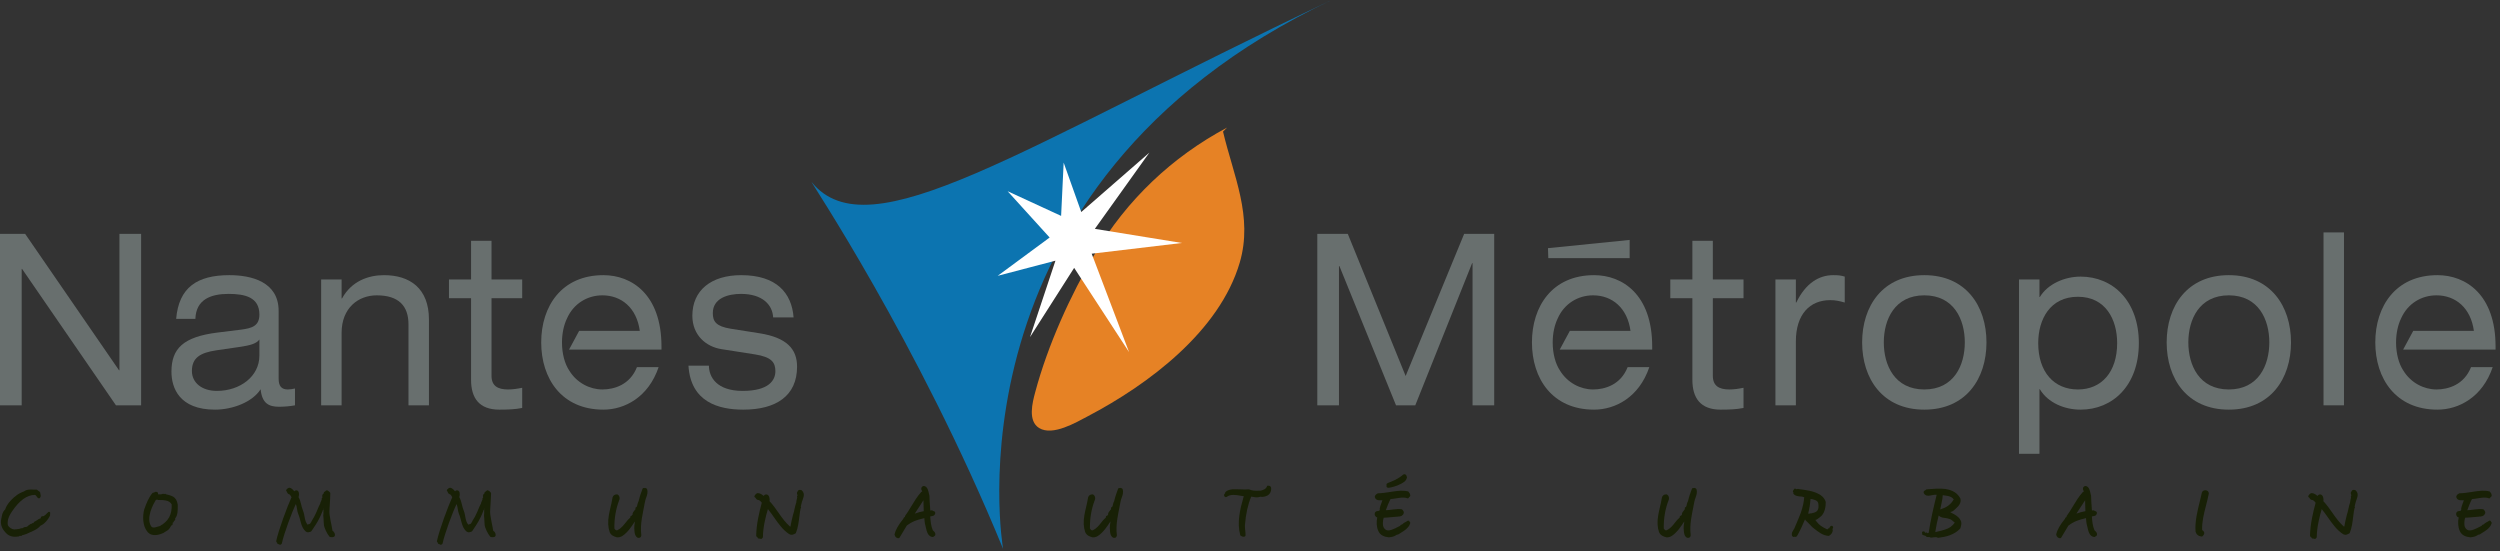 <?xml version="1.0" encoding="UTF-8" standalone="no"?>
<!-- Created with Inkscape (http://www.inkscape.org/) -->
<svg
   xmlns:dc="http://purl.org/dc/elements/1.1/"
   xmlns:cc="http://creativecommons.org/ns#"
   xmlns:rdf="http://www.w3.org/1999/02/22-rdf-syntax-ns#"
   xmlns:svg="http://www.w3.org/2000/svg"
   xmlns="http://www.w3.org/2000/svg"
   xmlns:sodipodi="http://sodipodi.sourceforge.net/DTD/sodipodi-0.dtd"
   xmlns:inkscape="http://www.inkscape.org/namespaces/inkscape"
   width="322"
   height="71"
   id="svg2612"
   sodipodi:version="0.32"
   inkscape:version="0.46"
   version="1.0"
   sodipodi:docname="Communauté urbaine de Nantes.svg"
   inkscape:output_extension="org.inkscape.output.svg.inkscape">
  <rect width="100%" height="100%" fill="#333333" stroke="none"/>
  <defs
     id="defs2614">
    <clipPath
       clipPathUnits="userSpaceOnUse"
       id="clipPath169">
      <path
         d="M 149.31,97.083 L 149.31,34.318 L 406.449,34.318 L 406.449,97.083 L 149.31,97.083"
         id="path171" />
    </clipPath>
    <clipPath
       clipPathUnits="userSpaceOnUse"
       id="clipPath209">
      <path
         d="M 149.31,97.083 L 149.31,34.318 L 406.449,34.318 L 406.449,97.083 L 149.31,97.083"
         id="path211" />
    </clipPath>
    <inkscape:perspective
       sodipodi:type="inkscape:persp3d"
       inkscape:vp_x="0 : 526.18109 : 1"
       inkscape:vp_y="0 : 1000 : 0"
       inkscape:vp_z="744.09448 : 526.18109 : 1"
       inkscape:persp3d-origin="372.04724 : 350.78739 : 1"
       id="perspective2620" />
  </defs>
  <sodipodi:namedview
     id="base"
     pagecolor="#ffffff"
     bordercolor="#666666"
     borderopacity="1.0"
     inkscape:pageopacity="0.0"
     inkscape:pageshadow="2"
     inkscape:zoom="2.8871545"
     inkscape:cx="160.71186"
     inkscape:cy="35.34875"
     inkscape:document-units="px"
     inkscape:current-layer="layer1"
     showgrid="false"
     inkscape:window-width="1024"
     inkscape:window-height="712"
     inkscape:window-x="-4"
     inkscape:window-y="-4" />
  <g
     inkscape:label="Calque 1"
     inkscape:groupmode="layer"
     id="layer1"
     transform="translate(-162.145,-374.156)">
    <path
       d="M 168.434,440.266 C 168.414,440.26 168.398,440.253 168.372,440.253 C 168.393,440.253 168.414,440.258 168.434,440.266 z M 168.383,440.611 C 168.384,440.609 168.384,440.608 168.385,440.605 C 168.399,440.609 168.412,440.618 168.427,440.618 C 168.417,440.618 168.402,440.616 168.383,440.611 z M 168.31,440.208 L 168.31,440.206 C 168.318,440.205 168.32,440.2 168.328,440.2 C 168.32,440.2 168.318,440.206 168.31,440.208 z M 168.294,440.214 C 168.294,440.214 168.294,440.213 168.294,440.211 L 168.295,440.211 C 168.295,440.211 168.294,440.213 168.294,440.214 z M 167.66,440.926 C 167.663,440.926 167.664,440.926 167.665,440.926 C 167.664,440.926 167.663,440.928 167.66,440.926 z M 166.119,441.888 C 166.119,441.888 166.119,441.888 166.119,441.889 C 166.117,441.886 166.113,441.884 166.112,441.881 C 166.098,441.858 166.092,441.831 166.092,441.806 C 166.092,441.834 166.107,441.856 166.122,441.879 C 166.12,441.881 166.122,441.885 166.119,441.888 z M 168.565,440.366 L 168.567,440.366 C 168.598,440.336 168.619,440.295 168.619,440.249 C 168.619,440.154 168.542,440.076 168.448,440.076 C 168.385,440.076 168.33,440.115 168.305,440.169 C 168.293,440.181 168.28,440.189 168.267,440.203 C 168.257,440.211 168.243,440.225 168.238,440.23 C 168.254,440.216 168.272,440.218 168.289,440.213 C 168.288,440.214 168.288,440.215 168.288,440.218 C 168.263,440.224 168.235,440.228 168.218,440.246 C 168.188,440.273 168.16,440.304 168.133,440.334 C 168.095,440.376 168.058,440.419 168.02,440.449 C 168.005,440.459 167.985,440.474 167.968,440.488 C 167.945,440.505 167.915,440.529 167.903,440.534 C 167.903,440.534 167.905,440.534 167.908,440.533 C 167.859,440.546 167.819,440.585 167.804,440.634 C 167.8,440.644 167.798,440.648 167.795,440.655 C 167.788,440.65 167.779,440.646 167.77,440.643 C 167.763,440.639 167.759,440.629 167.75,440.628 C 167.748,440.625 167.745,440.628 167.742,440.628 C 167.689,440.609 167.63,440.624 167.579,440.665 C 167.523,440.66 167.463,440.683 167.43,440.728 C 167.4,440.77 167.393,440.825 167.41,440.874 C 167.415,440.885 167.414,440.885 167.415,440.891 C 167.417,440.899 167.418,440.91 167.419,440.918 C 167.39,440.91 167.365,440.91 167.349,440.91 C 167.303,440.91 167.259,440.93 167.228,440.965 C 167.219,440.979 167.214,440.993 167.208,441.006 C 167.159,440.999 167.112,441.006 167.074,441.041 C 167.009,441.105 166.928,441.151 166.842,441.199 C 166.782,441.234 166.719,441.271 166.659,441.314 C 166.648,441.316 166.639,441.314 166.627,441.32 C 166.618,441.324 166.61,441.331 166.602,441.338 C 166.604,441.336 166.614,441.331 166.635,441.331 C 166.622,441.331 166.608,441.339 166.595,441.341 C 166.59,441.345 166.583,441.348 166.579,441.353 C 166.587,441.345 166.589,441.344 166.592,441.341 C 166.559,441.351 166.529,441.368 166.508,441.396 C 166.478,441.436 166.47,441.49 166.484,441.539 L 166.484,441.54 C 166.429,441.5 166.359,441.506 166.305,441.545 C 166.314,441.54 166.32,441.531 166.33,441.528 C 166.293,441.541 166.233,441.583 166.182,441.635 C 166.149,441.626 166.115,441.626 166.079,441.643 C 166.033,441.664 166.01,441.695 165.994,441.729 C 165.952,441.726 165.91,441.744 165.879,441.771 L 165.849,441.799 C 165.808,441.836 165.772,441.868 165.742,441.916 C 165.75,441.901 165.763,441.888 165.778,441.876 C 165.759,441.891 165.744,441.905 165.732,441.916 C 165.718,441.928 165.707,441.939 165.693,441.948 C 165.658,441.979 165.615,441.999 165.503,442.038 C 165.325,442.015 165.192,442.08 165.084,442.154 C 165.095,442.148 165.072,442.163 165.072,442.163 C 165.033,442.184 164.985,442.213 164.97,442.205 C 164.923,442.181 164.867,442.183 164.82,442.21 C 164.713,442.271 164.577,442.29 164.445,442.303 C 164.362,442.316 164.28,442.321 164.194,442.328 C 164.119,442.333 164.042,442.339 163.963,442.35 C 163.622,442.3 163.332,442.108 163.162,441.815 C 163.057,441.269 163.227,440.696 163.7,440.015 C 164.658,438.599 165.623,437.909 166.648,437.899 C 166.707,437.914 166.76,437.959 166.822,438.05 C 166.827,438.058 166.883,438.131 166.883,438.131 C 166.878,438.125 166.874,438.119 166.87,438.111 C 166.925,438.215 167.01,438.296 167.103,438.334 C 167.163,438.358 167.232,438.344 167.278,438.296 C 167.44,438.126 167.39,437.938 167.357,437.813 L 167.35,437.785 C 167.337,437.745 167.332,437.715 167.332,437.701 C 167.332,437.721 167.328,437.74 167.322,437.758 C 167.392,437.573 167.215,437.456 167.139,437.408 C 167.13,437.404 167.119,437.394 167.105,437.386 C 167.072,437.365 166.992,437.313 166.974,437.286 C 166.942,437.241 166.888,437.214 166.833,437.22 C 166.758,437.224 166.649,437.22 166.533,437.214 C 166.393,437.208 166.235,437.2 166.079,437.208 C 165.71,437.208 165.438,437.288 165.245,437.448 C 164.982,437.53 164.589,437.726 164.355,437.896 C 163.837,438.253 163.01,439.044 162.808,439.785 C 162.607,439.938 162.502,440.184 162.429,440.413 C 162.382,440.601 162.345,440.796 162.314,440.969 C 162.299,441.05 162.285,441.126 162.272,441.199 C 162.208,441.829 162.454,442.383 163.023,442.91 C 163.363,443.224 163.884,443.354 164.422,443.264 C 164.547,443.278 164.647,443.213 164.713,443.164 C 164.72,443.158 164.723,443.158 164.727,443.156 C 164.734,443.161 164.743,443.169 164.748,443.173 C 164.81,443.205 164.863,443.196 164.897,443.183 C 164.95,443.161 164.973,443.126 164.985,443.096 C 165.048,443.09 165.12,443.071 165.207,443.045 C 165.277,443.025 165.345,443 165.405,442.979 C 165.454,442.961 165.5,442.945 165.538,442.934 C 165.548,442.931 165.555,442.926 165.564,442.924 C 165.712,442.849 165.873,442.778 166.044,442.704 C 166.208,442.631 166.377,442.558 166.54,442.476 C 166.812,442.341 167.143,442.145 167.365,441.86 C 167.817,441.71 168.395,441.034 168.595,440.531 C 168.617,440.476 168.607,440.415 168.57,440.37 C 168.569,440.369 168.567,440.368 168.565,440.366 z M 166.602,441.338 L 166.599,441.338 C 166.599,441.338 166.594,441.341 166.592,441.341 C 166.593,441.341 166.594,441.341 166.595,441.341 C 166.597,441.34 166.599,441.339 166.602,441.338"
       style="fill:#182006;fill-opacity:1;fill-rule:nonzero;stroke:none"
       id="path141" />
    <path
       d="M 182.725,441.916 C 182.632,441.935 182.538,441.963 182.438,441.994 C 182.318,442.034 182.193,442.074 182.074,442.091 C 181.84,442.126 181.693,442.073 181.597,441.916 C 180.942,440.834 181.867,439.125 182.194,438.583 C 182.25,438.539 182.313,438.506 182.378,438.483 C 182.407,438.524 182.448,438.554 182.499,438.555 C 182.585,438.559 182.673,438.56 182.768,438.561 C 183.002,438.563 183.243,438.564 183.473,438.614 C 183.863,438.681 184.11,438.85 184.259,439.136 C 184.307,440.45 183.833,441.31 182.725,441.916 z M 185.038,439.335 L 185.038,439.181 C 185.038,439.174 185.037,439.164 185.037,439.156 C 184.958,438.644 184.769,438.318 184.443,438.124 C 184.3,438.044 184.152,437.991 183.969,437.934 C 183.892,437.91 183.81,437.891 183.724,437.871 C 183.663,437.856 183.597,437.839 183.532,437.821 C 183.503,437.781 183.458,437.755 183.407,437.755 C 183.372,437.755 183.343,437.768 183.317,437.785 C 183.304,437.789 183.284,437.79 183.274,437.794 C 183.273,437.793 183.27,437.791 183.269,437.791 L 183.248,437.778 C 183.205,437.75 183.153,437.748 183.107,437.765 C 182.947,437.829 182.849,437.829 182.747,437.829 C 182.725,437.829 182.703,437.828 182.68,437.826 C 182.629,437.824 182.572,437.82 182.51,437.833 C 182.519,437.831 182.529,437.829 182.539,437.829 C 182.53,437.829 182.519,437.831 182.51,437.831 L 182.51,437.789 C 182.51,437.725 182.51,437.578 182.373,437.528 C 182.229,437.48 182.123,437.496 182.024,437.58 C 182.024,437.578 182.025,437.576 182.027,437.576 C 182.01,437.583 181.994,437.588 181.974,437.604 C 181.965,437.609 181.953,437.613 181.929,437.608 C 181.874,437.598 181.817,437.619 181.78,437.661 C 181.282,438.251 181.004,438.968 180.719,439.774 C 180.5,440.633 180.487,441.894 181.154,442.673 C 181.788,443.408 182.838,442.953 183.183,442.804 C 183.192,442.8 183.202,442.794 183.209,442.789 C 183.242,442.766 183.347,442.703 183.437,442.645 L 183.579,442.555 C 183.802,442.444 183.927,442.295 184.019,442.166 C 184.077,442.076 184.119,441.994 184.16,441.914 C 184.173,441.888 184.188,441.861 184.202,441.836 C 184.217,441.836 184.232,441.841 184.248,441.836 C 184.3,441.821 184.339,441.784 184.364,441.728 C 184.389,441.674 184.389,441.623 184.389,441.576 L 184.389,441.476 C 184.389,441.473 184.389,441.473 184.389,441.466 C 184.405,441.466 184.423,441.466 184.439,441.461 C 184.495,441.435 184.533,441.379 184.533,441.316 C 184.533,441.313 184.535,441.298 184.569,441.259 C 184.575,441.255 184.589,441.244 184.604,441.231 C 184.684,441.169 184.754,441.079 184.702,440.93 C 184.9,440.699 184.972,440.401 185.003,440.184 C 185.042,439.91 185.039,439.618 185.038,439.335"
       style="fill:#182006;fill-opacity:1;fill-rule:nonzero;stroke:none"
       id="path143" />
    <path
       d="M 243.279,440.873 C 243.267,440.895 243.255,440.918 243.255,440.944 C 243.255,440.916 243.265,440.894 243.279,440.873 z M 243.618,440.636 L 243.617,440.636 C 243.618,440.636 243.618,440.636 243.618,440.636 z M 245.489,437.158 C 245.468,437.091 245.407,437.048 245.338,437.048 C 245.367,437.048 245.385,437.056 245.385,437.056 C 245.382,437.055 245.37,437.048 245.363,437.044 L 245.339,437.03 C 245.315,437.016 245.288,437.009 245.26,437.009 C 245.284,437.009 245.294,437.01 245.317,437.02 L 245.315,437.02 C 245.302,437.013 245.27,436.998 245.228,436.998 C 245.194,436.996 245.159,437.003 245.125,437.024 C 245.109,437.018 245.093,437.009 245.074,437.009 L 245.052,437.009 C 244.987,437.009 244.928,437.048 244.904,437.11 C 244.807,437.358 244.71,437.635 244.639,437.849 C 244.558,438.085 244.48,438.365 244.408,438.679 C 244.355,438.783 244.319,438.871 244.299,438.929 C 244.265,439.034 244.247,439.105 244.237,439.164 C 244.222,439.254 244.202,439.339 244.135,439.46 C 244.093,439.464 244.05,439.478 244.023,439.509 C 243.984,439.554 243.972,439.615 243.992,439.67 C 244.017,439.738 244.003,439.749 243.98,439.769 C 243.959,439.786 243.939,439.808 243.924,439.826 C 243.915,439.834 243.905,439.845 243.902,439.849 C 243.875,439.869 243.854,439.898 243.845,439.931 C 243.843,439.941 243.84,439.951 243.837,439.963 C 243.807,439.98 243.778,440.003 243.764,440.036 C 243.758,440.051 243.738,440.078 243.72,440.101 C 243.707,440.12 243.692,440.141 243.677,440.165 C 243.634,440.238 243.603,440.326 243.617,440.453 C 243.56,440.488 243.532,440.538 243.523,440.558 C 243.518,440.566 243.513,440.574 243.509,440.581 C 243.485,440.579 243.464,440.574 243.442,440.584 C 243.377,440.604 243.333,440.665 243.333,440.733 L 243.333,440.751 C 243.332,440.764 243.33,440.776 243.329,440.786 C 243.328,440.798 243.327,440.813 243.324,440.823 C 243.308,440.835 243.292,440.846 243.282,440.865 C 243.157,440.965 243.048,441.083 242.937,441.209 C 242.93,441.215 242.755,441.435 242.755,441.435 C 242.45,441.821 242.134,442.219 241.733,442.403 C 241.722,442.409 241.71,442.414 241.702,442.423 C 241.648,442.464 241.595,442.476 241.537,442.464 C 241.442,442.44 241.343,442.346 241.277,442.221 C 241.26,440.93 241.463,439.72 241.88,438.628 C 241.879,438.634 241.877,438.639 241.874,438.644 C 242.028,438.348 241.943,437.983 241.687,437.848 C 241.668,437.838 241.645,437.831 241.623,437.829 C 241.343,437.813 241.044,437.993 241.014,438.371 C 240.959,438.74 240.868,439.124 240.78,439.495 C 240.704,439.821 240.624,440.159 240.568,440.495 C 240.419,441.373 240.452,442.051 240.672,442.698 C 240.867,443.14 241.265,443.261 241.557,443.35 L 241.578,443.356 C 241.588,443.359 241.597,443.361 241.608,443.361 C 242.139,443.42 242.534,443.039 242.822,442.761 C 243.118,442.475 243.362,442.134 243.577,441.833 C 243.645,441.72 243.713,441.621 243.778,441.526 C 243.815,441.475 243.852,441.42 243.887,441.368 C 243.899,441.351 243.912,441.338 243.924,441.323 C 243.915,441.386 243.908,441.448 243.897,441.516 C 243.864,441.726 243.83,441.944 243.839,442.166 C 243.845,442.226 243.848,442.279 243.85,442.334 C 243.853,442.389 243.857,442.444 243.862,442.5 C 243.868,442.666 243.889,443.201 244.262,443.406 C 244.278,443.415 244.294,443.42 244.312,443.424 C 244.47,443.45 244.685,443.446 244.747,443.121 C 244.749,443.105 244.749,443.09 244.748,443.071 C 244.665,442.451 244.685,441.771 244.813,440.93 C 244.878,440.51 244.96,440.098 245.04,439.696 C 245.098,439.414 245.152,439.146 245.198,438.884 C 245.218,438.746 245.249,438.615 245.292,438.483 C 245.314,438.414 245.34,438.341 245.365,438.271 C 245.487,437.945 245.622,437.574 245.489,437.158"
       style="fill:#182006;fill-opacity:1;fill-rule:nonzero;stroke:none"
       id="path145" />
    <path
       d="M 265.232,439.606 C 265.243,439.619 265.244,439.638 265.244,439.654 C 265.238,439.638 265.242,439.619 265.232,439.606 z M 265.197,439.833 C 265.215,439.82 265.22,439.796 265.232,439.778 C 265.23,439.79 265.222,439.816 265.197,439.833 z M 260.284,443.326 C 260.3,443.35 260.309,443.375 260.309,443.39 C 260.309,443.365 260.294,443.346 260.284,443.326 z M 264.845,438.161 C 264.839,438.174 264.838,438.188 264.834,438.203 C 264.834,438.191 264.838,438.176 264.845,438.161 z M 265.453,437.359 C 265.429,437.325 265.402,437.296 265.363,437.283 C 265.33,437.269 265.3,437.269 265.272,437.271 C 265.24,437.253 265.204,437.241 265.165,437.249 C 265.024,437.274 264.975,437.283 264.934,437.349 C 264.92,437.37 264.914,437.396 264.91,437.425 C 264.903,437.433 264.889,437.448 264.864,437.468 C 264.837,437.49 264.818,437.519 264.809,437.553 C 264.777,437.686 264.797,437.816 264.863,437.94 C 264.859,437.958 264.858,437.978 264.857,437.996 C 264.853,437.998 264.848,437.998 264.844,438.001 C 264.828,438.016 264.753,438.098 264.829,438.219 C 264.829,438.22 264.827,438.223 264.827,438.226 C 264.824,438.271 264.79,438.403 264.765,438.498 C 264.724,438.658 264.702,438.763 264.715,438.835 C 264.603,439.153 264.54,439.433 264.484,439.7 C 264.428,439.959 264.372,440.229 264.264,440.545 C 264.262,440.551 264.26,440.558 264.259,440.564 C 264.207,440.83 264.149,441.053 264.112,441.2 C 264.084,441.309 264.074,441.351 264.07,441.38 C 264.038,441.481 264.023,441.59 264.008,441.694 C 263.989,441.836 263.969,441.944 263.933,442.01 C 263.32,441.481 262.877,440.858 262.415,440.196 C 262.068,439.696 261.707,439.183 261.262,438.705 C 261.307,438.434 261.247,438.116 261.104,437.958 C 261.102,437.953 261.095,437.949 261.092,437.944 C 260.964,437.833 260.847,437.825 260.769,437.84 C 260.669,437.859 260.579,437.923 260.497,438.029 C 260.492,438.024 260.485,438.02 260.479,438.016 C 260.279,437.853 260.052,437.668 259.744,437.668 C 259.723,437.668 259.704,437.671 259.685,437.679 C 259.513,437.749 259.455,437.829 259.383,437.933 C 259.37,437.951 259.357,437.971 259.342,437.993 C 259.314,438.031 259.304,438.079 259.315,438.125 C 259.328,438.171 259.359,438.21 259.4,438.229 C 259.445,438.25 259.455,438.269 259.483,438.316 C 259.522,438.386 259.58,438.489 259.745,438.546 C 259.765,438.554 259.787,438.556 259.808,438.555 C 259.875,438.551 260.023,438.596 260.264,438.904 C 259.922,440.173 259.575,441.654 259.542,443.126 C 259.542,443.111 259.543,443.099 259.547,443.086 C 259.507,443.229 259.629,443.316 259.68,443.353 C 259.698,443.365 259.727,443.385 259.734,443.394 C 259.733,443.394 259.73,443.388 259.729,443.38 C 259.737,443.461 259.805,443.524 259.887,443.524 C 259.957,443.524 259.998,443.53 260.057,443.538 L 260.059,443.539 C 260.077,443.55 260.094,443.561 260.103,443.565 C 260.217,443.606 260.292,443.515 260.32,443.481 C 260.327,443.474 260.337,443.461 260.34,443.458 C 260.34,443.458 260.337,443.461 260.329,443.466 C 260.377,443.438 260.408,443.386 260.408,443.333 C 260.429,442.03 260.747,440.75 261.052,439.726 C 261.317,440.055 261.573,440.409 261.818,440.76 C 262.39,441.58 262.983,442.428 263.8,442.953 C 263.807,442.956 263.813,442.96 263.819,442.964 C 264.1,443.094 264.242,443.041 264.412,442.951 C 264.458,442.928 264.504,442.904 264.563,442.883 C 264.605,442.869 264.64,442.835 264.658,442.794 C 264.929,442.135 265.014,441.423 265.097,440.733 C 265.128,440.471 265.157,440.225 265.195,439.989 C 265.197,439.983 265.194,439.976 265.194,439.971 C 265.243,439.906 265.238,439.833 265.234,439.794 C 265.234,439.788 265.233,439.779 265.233,439.775 C 265.243,439.758 265.26,439.746 265.263,439.728 C 265.267,439.706 265.253,439.688 265.248,439.669 C 265.252,439.663 265.257,439.658 265.26,439.653 C 265.285,439.62 265.353,439.538 265.305,439.436 C 265.3,439.426 265.29,439.423 265.284,439.414 C 265.369,438.971 265.457,438.715 265.583,438.354 C 265.583,438.354 265.597,438.313 265.595,438.314 C 265.782,437.808 265.624,437.515 265.453,437.359"
       style="fill:#182006;fill-opacity:1;fill-rule:nonzero;stroke:none"
       id="path147" />
    <path
       d="M 281.124,439.994 C 280.742,440.063 280.345,440.169 279.967,440.309 C 280.319,439.755 280.682,439.199 281.084,438.59 C 281.094,438.796 281.098,439.004 281.098,439.21 C 281.098,439.473 281.103,439.739 281.124,439.994 z M 282.61,442.876 C 282.559,442.694 282.46,442.609 282.374,442.533 C 282.347,442.509 282.32,442.484 282.295,442.459 C 282.062,441.938 282.002,441.341 281.959,440.674 C 281.968,440.671 281.982,440.669 282.003,440.664 C 282.043,440.655 282.082,440.649 282.124,440.641 C 282.304,440.61 282.528,440.57 282.548,440.376 C 282.545,440.401 282.535,440.429 282.52,440.45 C 282.552,440.405 282.65,440.268 282.589,440.13 C 282.537,440.013 282.418,439.983 282.32,439.97 C 282.319,439.969 282.318,439.965 282.317,439.965 C 282.238,439.859 282.105,439.883 281.985,439.905 C 281.98,439.906 281.974,439.908 281.967,439.909 L 281.943,439.583 C 281.905,439.071 281.865,438.539 281.858,438.033 C 281.858,438.02 281.855,438.008 281.852,437.994 C 281.827,437.903 281.805,437.805 281.785,437.711 C 281.743,437.516 281.7,437.314 281.613,437.126 C 281.537,436.954 281.36,436.763 281.153,436.754 C 281.02,436.75 280.904,436.823 280.833,436.956 C 280.82,436.979 280.814,437.005 280.814,437.03 C 280.814,437.038 280.812,437.053 280.81,437.066 C 280.804,437.108 280.792,437.203 280.849,437.278 C 280.864,437.32 280.879,437.361 280.903,437.415 C 280.912,437.431 280.922,437.455 280.933,437.479 C 280.884,437.474 280.834,437.484 280.802,437.521 C 280.28,438.096 279.855,438.801 279.483,439.426 C 279.222,439.86 278.975,440.271 278.729,440.586 C 278.697,440.628 278.694,440.679 278.708,440.726 C 278.632,440.758 278.525,440.824 278.492,440.981 C 277.863,441.748 277.495,442.399 277.369,442.971 C 277.364,442.991 277.364,443.013 277.368,443.034 C 277.418,443.311 277.655,443.508 277.898,443.474 C 277.944,443.466 277.984,443.44 278.009,443.401 C 278.159,443.164 278.323,442.885 278.478,442.616 C 278.643,442.336 278.797,442.073 278.938,441.85 C 279.685,441.29 280.268,441.119 281.067,440.923 C 281.1,440.913 281.149,440.899 281.197,440.888 C 281.204,441.055 281.223,441.215 281.245,441.37 C 281.258,441.451 281.269,441.531 281.279,441.609 C 281.28,441.619 281.282,441.626 281.284,441.635 C 281.32,441.754 281.35,441.891 281.382,442.035 C 281.503,442.589 281.653,443.278 282.282,443.325 C 282.343,443.33 282.394,443.295 282.425,443.243 C 282.479,443.225 282.537,443.196 282.578,443.134 C 282.624,443.065 282.635,442.98 282.61,442.876"
       style="fill:#182006;fill-opacity:1;fill-rule:nonzero;stroke:none"
       id="path149" />
    <path
       d="M 304.53,440.873 C 304.52,440.895 304.508,440.918 304.508,440.944 C 304.508,440.916 304.517,440.894 304.53,440.873 z M 304.869,440.636 L 304.869,440.636 z M 306.472,437.108 L 306.47,437.106 C 306.47,437.108 306.472,437.106 306.472,437.108 z M 306.739,437.158 C 306.718,437.091 306.657,437.048 306.588,437.048 C 306.618,437.048 306.635,437.056 306.637,437.056 C 306.633,437.055 306.624,437.049 306.618,437.045 C 306.615,437.044 306.593,437.03 306.593,437.03 C 306.568,437.016 306.54,437.009 306.512,437.009 C 306.535,437.009 306.544,437.01 306.567,437.02 L 306.564,437.019 C 306.552,437.013 306.52,436.998 306.478,436.998 C 306.438,436.995 306.403,437.006 306.374,437.025 C 306.357,437.018 306.342,437.009 306.324,437.009 L 306.303,437.009 C 306.237,437.009 306.178,437.049 306.154,437.11 C 306.075,437.314 305.989,437.555 305.889,437.849 C 305.81,438.08 305.737,438.344 305.657,438.68 C 305.605,438.776 305.572,438.865 305.548,438.929 C 305.545,438.939 305.538,438.963 305.538,438.963 C 305.518,439.033 305.498,439.103 305.487,439.166 C 305.472,439.254 305.453,439.339 305.385,439.46 C 305.343,439.464 305.299,439.478 305.27,439.511 C 305.233,439.555 305.222,439.615 305.242,439.67 C 305.267,439.738 305.252,439.751 305.23,439.77 C 305.21,439.785 305.19,439.806 305.175,439.824 C 305.167,439.833 305.158,439.844 305.153,439.848 C 305.123,439.869 305.103,439.9 305.093,439.938 C 305.092,439.946 305.09,439.955 305.088,439.963 C 305.057,439.979 305.029,440.003 305.015,440.035 C 305.008,440.05 304.988,440.076 304.972,440.099 C 304.957,440.12 304.942,440.141 304.927,440.165 C 304.884,440.238 304.853,440.329 304.867,440.453 C 304.81,440.486 304.782,440.538 304.773,440.558 C 304.768,440.566 304.764,440.573 304.759,440.581 C 304.735,440.578 304.712,440.576 304.688,440.584 C 304.625,440.606 304.583,440.666 304.583,440.733 L 304.583,440.753 C 304.582,440.764 304.58,440.775 304.58,440.786 C 304.579,440.798 304.577,440.813 304.575,440.824 C 304.559,440.838 304.544,440.846 304.534,440.865 C 304.412,440.961 304.308,441.073 304.2,441.194 L 304.185,441.21 C 304.179,441.215 304.009,441.43 304.009,441.43 C 303.704,441.818 303.388,442.218 302.984,442.403 C 302.972,442.409 302.962,442.414 302.952,442.423 C 302.898,442.464 302.845,442.476 302.787,442.463 C 302.692,442.44 302.593,442.346 302.529,442.223 C 302.512,440.93 302.713,439.72 303.132,438.628 C 303.129,438.634 303.127,438.639 303.124,438.644 C 303.279,438.348 303.194,437.983 302.937,437.848 C 302.917,437.838 302.895,437.831 302.874,437.829 C 302.593,437.813 302.294,437.993 302.265,438.371 C 302.208,438.743 302.118,439.126 302.029,439.5 C 301.953,439.825 301.873,440.163 301.815,440.494 C 301.669,441.373 301.702,442.053 301.922,442.698 C 302.115,443.139 302.514,443.26 302.805,443.349 L 302.828,443.356 C 302.838,443.359 302.847,443.361 302.857,443.361 C 303.389,443.42 303.783,443.039 304.072,442.761 C 304.369,442.475 304.613,442.134 304.828,441.833 C 304.898,441.716 304.969,441.614 305.037,441.514 L 305.138,441.368 C 305.15,441.353 305.163,441.336 305.177,441.321 C 305.167,441.386 305.159,441.451 305.149,441.516 C 305.117,441.725 305.082,441.943 305.088,442.166 C 305.097,442.234 305.099,442.291 305.103,442.354 C 305.104,442.4 305.107,442.449 305.11,442.499 C 305.118,442.668 305.14,443.204 305.513,443.406 C 305.528,443.415 305.545,443.42 305.563,443.424 C 305.719,443.45 305.933,443.446 305.997,443.123 C 306,443.106 306.002,443.09 305.999,443.071 C 305.914,442.455 305.935,441.774 306.064,440.933 C 306.127,440.516 306.208,440.11 306.288,439.715 C 306.347,439.426 306.402,439.151 306.447,438.884 C 306.468,438.743 306.498,438.614 306.54,438.483 C 306.563,438.415 306.589,438.344 306.615,438.274 C 306.735,437.946 306.873,437.574 306.739,437.158"
       style="fill:#182006;fill-opacity:1;fill-rule:nonzero;stroke:none"
       id="path151" />
    <path
       d="M 325.84,436.911 C 325.83,436.874 325.807,436.841 325.775,436.816 C 325.763,436.794 325.748,436.775 325.733,436.764 C 325.73,436.761 325.658,436.706 325.575,436.743 C 325.555,436.725 325.532,436.706 325.504,436.701 C 325.429,436.689 325.353,436.733 325.328,436.805 C 325.205,437.153 324.839,437.274 324.499,437.358 C 324.384,437.355 324.278,437.355 324.173,437.358 C 323.775,437.363 323.46,437.366 323.043,437.196 C 323.02,437.186 322.995,437.181 322.969,437.184 C 322.642,437.213 322.314,437.199 321.967,437.186 C 321.735,437.175 321.497,437.168 321.258,437.171 C 320.885,437.136 320.242,437.231 319.973,437.549 C 319.94,437.585 319.937,437.63 319.942,437.673 C 319.935,437.681 319.929,437.69 319.923,437.698 C 319.872,437.753 319.794,437.834 319.804,437.954 C 319.812,438.033 319.854,438.101 319.932,438.161 C 319.987,438.204 320.062,438.206 320.119,438.166 C 320.663,437.784 321.273,437.891 321.917,438.004 C 322.055,438.029 322.199,438.05 322.34,438.069 C 321.832,439.835 321.463,441.441 321.884,443.071 C 321.903,443.141 321.965,443.191 322.038,443.191 C 322.012,443.191 321.995,443.183 321.994,443.183 C 321.999,443.185 322.015,443.194 322.027,443.2 C 322.117,443.25 322.328,443.365 322.507,443.233 C 322.544,443.204 322.568,443.161 322.57,443.114 C 322.58,442.919 322.557,442.708 322.53,442.483 C 322.504,442.246 322.475,442.003 322.493,441.788 C 322.609,440.334 322.877,439.133 323.305,438.116 C 323.409,438.13 323.505,438.146 323.587,438.164 C 323.883,438.22 324.103,438.258 324.482,438.134 C 324.772,438.211 325.177,438.091 325.395,437.98 C 325.755,437.793 325.958,437.296 325.84,436.911 z M 325.837,436.895 C 325.838,436.9 325.838,436.906 325.84,436.911 L 325.842,436.914 C 325.84,436.908 325.838,436.901 325.837,436.895"
       style="fill:#182006;fill-opacity:1;fill-rule:nonzero;stroke:none"
       id="path153" />
    <path
       d="M 343.539,441.375 L 343.538,441.375 C 343.55,441.368 343.567,441.36 343.588,441.359 C 343.569,441.364 343.553,441.366 343.539,441.375 z M 343.702,441.366 C 343.699,441.355 343.699,441.346 343.695,441.334 C 343.687,441.306 343.67,441.281 343.65,441.263 L 343.638,441.25 C 343.582,441.199 343.499,441.194 343.437,441.238 C 343.31,441.33 343.198,441.388 343.088,441.443 L 343.052,441.461 C 342.942,441.531 342.835,441.604 342.727,441.714 C 342.724,441.714 342.72,441.714 342.719,441.715 C 342.715,441.716 342.71,441.716 342.707,441.718 C 342.684,441.719 342.649,441.726 342.629,441.736 C 342.629,441.736 342.628,441.739 342.625,441.74 C 342.614,441.744 342.599,441.75 342.583,441.763 C 342.558,441.774 342.532,441.791 342.515,441.818 C 342.5,441.838 342.492,441.86 342.488,441.88 C 342.398,441.921 342.308,441.966 342.213,442.018 C 342.084,442.085 341.952,442.155 341.819,442.216 C 341.474,442.381 341.199,442.465 340.977,442.475 C 340.714,442.493 340.479,442.338 340.345,442.054 C 340.213,441.776 340.249,441.22 340.364,440.839 C 340.725,440.828 341.017,440.8 341.32,440.77 C 341.569,440.745 341.829,440.719 342.143,440.703 C 342.179,440.703 342.209,440.69 342.233,440.678 C 342.267,440.694 342.308,440.698 342.344,440.686 C 342.423,440.663 342.473,440.655 342.515,440.65 C 342.54,440.646 342.565,440.644 342.59,440.636 C 342.602,440.634 342.614,440.629 342.628,440.623 C 342.688,440.591 342.747,440.555 342.869,440.418 C 342.879,440.408 342.887,440.394 342.893,440.384 C 343,440.173 342.963,440.056 342.857,439.916 C 342.835,439.89 342.824,439.875 342.809,439.856 C 342.797,439.838 342.779,439.818 342.759,439.796 C 342.735,439.768 342.7,439.748 342.663,439.744 C 342.323,439.696 341.985,439.734 341.658,439.768 L 341.538,439.779 C 341.533,439.78 341.384,439.801 341.384,439.801 C 341.14,439.835 340.892,439.863 340.64,439.871 C 340.813,439.393 341.008,438.884 341.248,438.434 C 341.47,438.42 341.705,438.386 341.935,438.349 C 342.084,438.325 342.238,438.299 342.387,438.281 C 342.814,438.216 343.157,438.234 343.405,438.334 C 343.455,438.353 343.51,438.348 343.554,438.318 C 343.595,438.291 343.617,438.246 343.62,438.2 C 343.624,438.196 343.628,438.195 343.632,438.193 C 343.783,438.109 343.824,437.998 343.768,437.856 C 343.754,437.771 343.725,437.706 343.672,437.646 C 343.648,437.619 343.617,437.584 343.602,437.546 C 343.584,437.496 343.543,437.46 343.492,437.448 C 342.849,437.29 342.17,437.373 341.529,437.471 C 341.532,437.471 341.252,437.514 341.252,437.514 C 340.714,437.596 340.155,437.683 339.638,437.693 C 339.592,437.694 339.552,437.714 339.523,437.746 C 339.517,437.753 339.509,437.758 339.497,437.768 C 339.489,437.773 339.478,437.784 339.47,437.791 C 339.445,437.801 339.422,437.811 339.395,437.826 C 339.393,437.829 339.387,437.833 339.383,437.836 C 339.308,437.894 339.262,437.968 339.225,438.091 C 339.218,438.119 339.215,438.145 339.222,438.173 C 339.305,438.531 339.603,438.571 339.763,438.591 C 339.875,438.599 339.975,438.594 340.073,438.59 C 340.117,438.588 340.155,438.591 340.198,438.591 C 340.15,438.751 340.093,438.903 340.045,439.021 C 340.042,439.029 339.999,439.144 339.999,439.144 C 339.944,439.296 339.887,439.454 339.859,439.625 C 339.857,439.638 339.855,439.653 339.857,439.665 C 339.879,439.918 339.809,439.939 339.685,439.965 C 339.643,439.966 339.599,439.969 339.544,439.983 C 339.552,439.981 339.562,439.979 339.568,439.979 C 339.484,439.988 339.254,440.013 339.21,440.299 C 339.172,440.5 339.285,440.629 339.347,440.699 C 339.352,440.705 339.357,440.711 339.363,440.718 C 339.427,440.77 339.492,440.789 339.534,440.803 C 339.407,441.346 339.447,442.023 339.65,442.496 C 339.917,443.156 340.515,443.305 341.008,443.361 C 341.019,443.364 341.03,443.364 341.039,443.364 C 341.439,443.329 341.742,443.239 341.942,443.098 C 342.029,443.035 342.074,443.008 342.14,443.015 C 342.178,443.018 342.214,443.01 342.243,442.991 C 342.335,442.931 342.429,442.873 342.52,442.816 C 342.74,442.683 342.965,442.544 343.18,442.373 C 343.42,442.173 343.678,441.919 343.784,441.545 C 343.803,441.48 343.777,441.41 343.719,441.371 C 343.714,441.368 343.707,441.368 343.702,441.366 z M 341.118,436.355 C 341.129,436.363 341.137,436.375 341.145,436.388 C 341.134,436.373 341.123,436.361 341.11,436.351 C 341.113,436.353 341.115,436.353 341.118,436.355 z M 341.172,436.43 L 341.169,436.43 C 341.168,436.423 341.168,436.415 341.164,436.408 C 341.168,436.415 341.169,436.421 341.172,436.43 z M 340.923,436.97 C 340.953,436.985 340.984,436.994 341.017,436.989 C 341.749,436.881 342.544,436.568 343.044,436.188 C 343.182,436.075 343.28,435.921 343.353,435.716 C 343.362,435.686 343.363,435.655 343.354,435.625 C 343.353,435.614 343.349,435.6 343.345,435.585 C 343.322,435.481 343.287,435.341 343.167,435.271 C 343.119,435.246 343.042,435.22 342.935,435.251 C 342.915,435.259 342.895,435.27 342.877,435.285 C 342.195,435.885 341.289,436.219 340.982,436.331 C 340.93,436.346 340.875,436.379 340.8,436.424 C 340.733,436.466 340.707,436.551 340.738,436.624 C 340.743,436.638 340.745,436.641 340.745,436.644 C 340.743,436.649 340.74,436.654 340.738,436.66 C 340.73,436.676 340.727,436.693 340.725,436.711 C 340.722,436.771 340.715,436.861 340.784,436.925 C 340.837,436.975 340.894,436.973 340.923,436.97"
       style="fill:#182006;fill-opacity:1;fill-rule:nonzero;stroke:none"
       id="path155" />
    <path
       d="M 378.438,440.873 C 378.427,440.895 378.417,440.918 378.417,440.944 C 378.417,440.916 378.425,440.894 378.438,440.873 z M 380.648,437.158 C 380.627,437.091 380.567,437.048 380.498,437.048 C 380.525,437.048 380.544,437.055 380.544,437.056 C 380.54,437.055 380.533,437.049 380.528,437.045 C 380.525,437.045 380.504,437.033 380.504,437.033 C 380.48,437.018 380.45,437.009 380.419,437.009 C 380.445,437.009 380.457,437.01 380.478,437.021 L 380.477,437.021 C 380.464,437.014 380.432,436.998 380.388,436.998 C 380.353,436.996 380.319,437.003 380.283,437.024 C 380.267,437.018 380.252,437.009 380.234,437.009 L 380.212,437.009 C 380.148,437.009 380.089,437.048 380.067,437.11 C 379.983,437.321 379.893,437.57 379.799,437.849 C 379.718,438.085 379.643,438.358 379.568,438.679 C 379.518,438.773 379.483,438.858 379.457,438.929 C 379.425,439.035 379.405,439.105 379.397,439.16 C 379.382,439.25 379.364,439.335 379.295,439.46 C 379.252,439.464 379.212,439.478 379.184,439.508 C 379.143,439.551 379.13,439.614 379.15,439.67 C 379.177,439.738 379.164,439.748 379.142,439.766 C 379.118,439.786 379.098,439.809 379.08,439.826 C 379.075,439.835 379.067,439.845 379.063,439.848 C 379.035,439.869 379.015,439.898 379.004,439.93 C 379.002,439.941 378.998,439.951 378.997,439.964 C 378.965,439.98 378.939,440.003 378.924,440.034 C 378.918,440.05 378.898,440.076 378.879,440.103 C 378.867,440.121 378.852,440.141 378.837,440.163 C 378.794,440.235 378.763,440.325 378.774,440.448 C 378.742,440.466 378.708,440.499 378.683,440.553 C 378.677,440.564 378.672,440.573 378.665,440.581 C 378.644,440.578 378.62,440.576 378.598,440.584 C 378.535,440.606 378.493,440.666 378.493,440.733 L 378.493,440.75 C 378.492,440.763 378.489,440.775 378.489,440.786 C 378.488,440.798 378.485,440.813 378.484,440.823 C 378.468,440.835 378.453,440.846 378.442,440.865 C 378.315,440.965 378.207,441.083 378.097,441.206 C 378.088,441.215 377.92,441.426 377.92,441.426 C 377.615,441.814 377.298,442.216 376.894,442.403 C 376.883,442.409 376.872,442.414 376.863,442.423 C 376.809,442.464 376.754,442.476 376.695,442.464 C 376.6,442.44 376.503,442.346 376.437,442.221 C 376.419,440.93 376.623,439.72 377.043,438.628 C 377.042,438.634 377.038,438.639 377.035,438.644 C 377.188,438.345 377.102,437.981 376.844,437.848 C 376.825,437.838 376.804,437.831 376.782,437.829 C 376.503,437.813 376.204,437.993 376.174,438.371 C 376.118,438.74 376.028,439.125 375.939,439.495 C 375.862,439.824 375.783,440.161 375.727,440.494 C 375.578,441.371 375.61,442.05 375.829,442.698 C 376.025,443.14 376.424,443.261 376.714,443.349 L 376.737,443.356 C 376.745,443.359 376.754,443.361 376.765,443.361 C 377.298,443.42 377.693,443.039 377.98,442.761 C 378.285,442.468 378.535,442.115 378.735,441.833 C 378.8,441.725 378.867,441.63 378.93,441.539 C 378.967,441.483 379.009,441.424 379.047,441.368 C 379.059,441.351 379.072,441.336 379.083,441.321 C 379.077,441.383 379.068,441.443 379.059,441.508 C 379.025,441.72 378.99,441.941 378.998,442.166 C 379.004,442.223 379.008,442.274 379.009,442.328 C 379.012,442.383 379.015,442.44 379.02,442.5 C 379.033,442.796 379.088,443.225 379.419,443.406 C 379.435,443.415 379.453,443.421 379.47,443.424 C 379.628,443.45 379.847,443.446 379.905,443.121 C 379.909,443.105 379.909,443.088 379.907,443.071 C 379.824,442.449 379.845,441.769 379.973,440.933 C 380.035,440.521 380.117,440.116 380.194,439.728 C 380.252,439.434 380.309,439.154 380.355,438.881 C 380.377,438.743 380.408,438.611 380.45,438.483 C 380.473,438.418 380.498,438.348 380.523,438.279 C 380.649,437.933 380.782,437.576 380.648,437.158"
       style="fill:#182006;fill-opacity:1;fill-rule:nonzero;stroke:none"
       id="path157" />
    <path
       d="M 397.817,443.009 C 397.817,442.988 397.807,442.968 397.798,442.949 C 397.805,442.964 397.817,442.973 397.822,442.988 C 397.822,442.995 397.817,443.001 397.817,443.009 z M 395.824,440.179 L 395.788,440.191 C 395.754,440.205 395.699,440.214 395.647,440.221 C 395.573,440.234 395.495,440.251 395.424,440.283 C 395.378,440.269 395.323,440.266 395.269,440.294 C 395.29,440.284 395.31,440.28 395.332,440.28 C 395.315,440.28 395.307,440.291 395.292,440.294 L 395.26,440.3 C 395.253,440.304 395.244,440.31 395.237,440.316 C 395.237,440.316 395.237,440.316 395.233,440.318 C 395.242,440.311 395.248,440.306 395.257,440.3 L 395.128,440.323 C 395.107,440.31 395.075,440.299 395.04,440.294 C 395.193,439.72 395.304,439 395.338,438.409 C 395.694,438.463 396.267,438.591 396.333,438.963 C 396.507,439.914 396.079,440.08 395.824,440.179 z M 395.02,440.366 C 395.022,440.363 395.022,440.359 395.024,440.355 L 395.024,440.353 C 395.038,440.345 395.053,440.343 395.068,440.339 C 395.048,440.343 395.034,440.355 395.02,440.366 z M 394.95,440.479 C 394.952,440.463 394.955,440.445 394.963,440.429 C 394.965,440.433 394.965,440.435 394.967,440.436 C 394.962,440.45 394.952,440.464 394.95,440.479 z M 398.169,441.916 C 398.139,441.894 398.053,441.849 397.935,441.914 C 397.907,441.931 397.885,441.956 397.873,441.986 L 397.809,442.07 C 397.782,442.106 397.773,442.154 397.779,442.198 C 397.779,442.199 397.782,442.199 397.782,442.201 C 397.77,442.198 397.763,442.193 397.75,442.193 L 397.727,442.193 C 397.68,442.193 397.637,442.213 397.607,442.249 L 397.583,442.274 C 397.57,442.289 397.519,442.338 397.497,442.344 C 396.869,442.054 396.434,441.81 395.962,441.12 C 396.053,441.104 396.157,441.083 396.25,441 C 396.278,440.98 396.329,440.94 396.382,440.899 C 396.52,440.794 396.673,440.675 396.749,440.6 C 397.188,440.146 397.319,439.364 397.297,438.831 C 397.297,438.819 397.295,438.805 397.292,438.794 C 396.955,437.609 395.225,437.35 394.485,437.24 C 394.394,437.225 394.302,437.214 394.214,437.203 C 394.034,437.181 393.863,437.161 393.714,437.13 C 393.704,437.126 393.694,437.126 393.683,437.126 C 393.647,437.126 393.615,437.126 393.56,437.149 C 393.545,437.154 393.529,437.163 393.514,437.17 C 393.487,437.146 393.454,437.124 393.413,437.103 C 393.375,437.084 393.329,437.081 393.29,437.096 C 393.25,437.11 393.215,437.141 393.199,437.18 L 393.154,437.279 C 393.154,437.28 393.154,437.283 393.154,437.285 C 393.107,437.316 393.07,437.361 393.064,437.42 C 393.06,437.483 393.092,437.541 393.142,437.583 C 393.139,437.591 393.139,437.603 393.135,437.611 C 393.107,437.669 393.115,437.741 393.162,437.789 C 393.364,438.004 393.63,438.061 393.885,438.088 C 394.003,438.098 394.128,438.109 394.27,438.124 C 394.357,438.141 394.439,438.164 394.527,438.2 C 394.482,438.833 394.34,439.474 394.083,440.213 C 393.89,440.734 393.673,441.238 393.482,441.684 L 393.34,442.016 C 393.337,442.021 393.334,442.029 393.333,442.036 C 393.298,442.161 393.237,442.258 393.165,442.371 C 393.139,442.415 393.112,442.46 393.083,442.508 C 392.998,442.649 392.934,442.78 392.922,442.945 C 392.919,442.978 392.929,443.009 392.943,443.036 C 392.927,443.09 392.934,443.146 392.973,443.189 L 393.039,443.264 C 393.08,443.314 393.15,443.33 393.213,443.306 C 393.227,443.303 393.233,443.29 393.244,443.283 C 393.268,443.29 393.29,443.299 393.319,443.304 C 393.468,443.33 393.585,443.264 393.652,443.108 C 393.65,443.114 393.648,443.118 393.647,443.123 C 394.018,442.455 394.343,441.735 394.64,441.034 C 394.645,441.061 394.649,441.088 394.66,441.114 C 394.672,441.134 394.684,441.151 394.7,441.166 C 394.837,441.286 394.985,441.439 395.139,441.601 C 395.139,441.603 395.269,441.74 395.269,441.74 C 395.377,441.856 395.478,441.964 395.573,442.056 C 395.578,442.06 395.582,442.064 395.585,442.068 L 395.839,442.265 C 396.38,442.693 396.939,443.134 397.66,443.181 C 397.685,443.181 397.709,443.174 397.732,443.164 C 397.732,443.164 397.732,443.166 397.73,443.166 C 397.738,443.161 397.744,443.156 397.75,443.151 C 397.759,443.145 397.769,443.141 397.777,443.135 C 398.022,442.994 398.204,442.711 398.204,442.451 C 398.204,442.421 398.194,442.391 398.178,442.366 C 398.174,442.359 398.173,442.355 398.173,442.354 C 398.173,442.354 398.173,442.354 398.174,442.35 C 398.178,442.344 398.177,442.336 398.179,442.328 C 398.174,442.339 398.17,442.35 398.162,442.359 C 398.17,442.35 398.174,442.338 398.179,442.324 C 398.185,442.31 398.193,442.293 398.193,442.276 C 398.193,442.286 398.19,442.299 398.187,442.313 C 398.202,442.281 398.207,442.251 398.204,442.218 C 398.207,442.211 398.21,442.204 398.214,442.195 C 398.225,442.179 398.24,442.165 398.244,442.145 C 398.274,442.008 398.2,441.939 398.169,441.916 z M 398.179,442.328 C 398.182,442.323 398.185,442.316 398.187,442.313 C 398.185,442.316 398.183,442.321 398.179,442.324 C 398.179,442.326 398.179,442.328 398.179,442.328 z M 395.26,440.3 C 395.262,440.299 395.265,440.294 395.269,440.294 C 395.264,440.294 395.26,440.299 395.257,440.3 L 395.26,440.3"
       style="fill:#182006;fill-opacity:1;fill-rule:nonzero;stroke:none"
       id="path159" />
    <path
       d="M 412.232,438.881 C 412.302,438.585 412.35,438.298 412.37,437.936 C 412.472,437.953 412.569,437.968 412.658,437.979 C 412.84,438.004 412.999,438.026 413.145,438.066 C 413.388,438.129 413.592,438.234 413.787,438.473 C 413.375,439.201 412.807,439.535 412.045,439.774 C 412.107,439.419 412.167,439.146 412.232,438.881 z M 411.844,440.551 C 412.044,440.746 412.243,440.801 412.444,440.839 C 412.529,440.855 412.613,440.865 412.695,440.876 C 412.875,440.899 413.047,440.921 413.199,440.989 C 413.208,440.995 413.219,440.999 413.23,440.999 C 413.36,441.03 413.49,441.098 413.594,441.195 C 413.67,441.26 413.743,441.323 413.827,441.395 L 413.919,441.476 C 413.618,441.905 413.215,442.195 412.648,442.37 C 412.349,442.471 412.052,442.541 411.763,442.606 C 411.644,442.634 411.527,442.664 411.407,442.694 C 411.539,441.914 411.638,441.339 411.844,440.551 z M 414.747,441.374 C 414.593,440.805 414.034,440.47 413.357,440.139 C 413.362,440.134 413.369,440.126 413.372,440.121 C 413.377,440.115 413.38,440.108 413.384,440.103 C 413.388,440.098 413.392,440.093 413.398,440.086 C 413.399,440.081 413.402,440.08 413.403,440.078 C 413.419,440.08 413.434,440.084 413.45,440.08 C 413.633,440.044 413.857,439.866 413.999,439.709 C 413.994,439.714 413.99,439.719 413.983,439.724 C 414.394,439.375 414.794,438.944 414.649,438.383 C 414.645,438.371 414.642,438.358 414.634,438.348 C 414.257,437.658 413.639,437.274 412.694,437.135 C 411.989,437.044 411.264,437.104 410.563,437.163 L 410.308,437.184 C 410.263,437.186 410.22,437.21 410.193,437.246 C 410.168,437.278 410.148,437.289 410.107,437.311 C 410.082,437.324 410.054,437.339 410.023,437.36 C 410.032,437.354 410.043,437.349 410.052,437.344 C 409.939,437.389 409.888,437.491 409.913,437.619 C 409.914,437.634 409.919,437.649 409.927,437.664 C 410.117,438.033 410.435,438.035 410.752,437.981 C 410.829,437.97 410.905,437.954 410.983,437.94 C 411.06,437.925 411.14,437.909 411.223,437.896 C 411.323,437.881 411.434,437.868 411.587,437.889 C 411.175,439.554 410.815,441.098 410.552,442.804 C 410.533,442.799 410.513,442.796 410.493,442.8 C 410.465,442.804 410.447,442.825 410.424,442.844 C 410.417,442.834 410.408,442.824 410.397,442.808 C 410.355,442.744 410.278,442.72 410.208,442.744 L 410.127,442.776 C 410.11,442.771 410.094,442.766 410.078,442.766 C 410.079,442.728 410.072,442.691 410.05,442.661 C 410.019,442.621 409.973,442.598 409.923,442.598 L 409.858,442.598 C 409.802,442.598 409.75,442.628 409.723,442.675 C 409.694,442.721 409.692,442.781 409.719,442.83 C 409.723,442.841 409.725,442.845 409.727,442.851 C 409.727,442.853 409.725,442.853 409.725,442.853 C 409.703,442.903 409.707,442.96 409.737,443.004 C 409.762,443.044 409.804,443.065 409.85,443.073 C 409.954,443.121 410.055,443.149 410.155,443.17 C 410.275,443.374 410.504,443.341 410.619,443.32 C 410.717,443.37 410.807,443.4 410.904,443.4 C 410.972,443.4 411.038,443.389 411.104,443.378 C 411.139,443.371 411.174,443.366 411.207,443.361 C 411.402,443.339 411.56,443.321 411.699,443.403 C 411.73,443.421 411.765,443.429 411.8,443.425 C 412.752,443.306 413.829,443.074 414.61,442.244 C 414.633,442.221 414.648,442.193 414.652,442.163 C 414.672,442.051 414.7,441.951 414.733,441.845 C 414.782,441.666 414.785,441.516 414.747,441.374"
       style="fill:#182006;fill-opacity:1;fill-rule:nonzero;stroke:none"
       id="path161" />
    <path
       d="M 482.833,441.375 L 482.83,441.375 C 482.843,441.366 482.858,441.36 482.877,441.359 C 482.862,441.363 482.845,441.366 482.833,441.375 z M 482.994,441.366 C 482.99,441.355 482.988,441.345 482.987,441.334 C 482.979,441.309 482.967,441.286 482.948,441.269 L 482.937,441.258 C 482.882,441.2 482.795,441.193 482.73,441.238 C 482.595,441.335 482.478,441.393 482.364,441.45 L 482.344,441.461 C 482.227,441.535 482.124,441.605 482.015,441.714 C 482.015,441.715 482.012,441.715 482.009,441.715 C 482.007,441.716 481.999,441.716 481.997,441.718 C 481.969,441.718 481.944,441.725 481.92,441.739 C 481.92,441.739 481.917,441.74 481.914,441.74 C 481.908,441.744 481.893,441.751 481.875,441.76 C 481.848,441.774 481.824,441.794 481.807,441.819 C 481.792,441.839 481.783,441.86 481.779,441.88 C 481.687,441.923 481.597,441.968 481.498,442.02 C 481.37,442.088 481.24,442.156 481.108,442.216 C 480.888,442.321 480.563,442.463 480.268,442.475 C 480.003,442.493 479.77,442.338 479.634,442.054 C 479.504,441.776 479.54,441.22 479.654,440.839 C 480.014,440.828 480.307,440.8 480.61,440.77 C 480.86,440.745 481.122,440.719 481.435,440.703 C 481.472,440.703 481.502,440.69 481.525,440.678 C 481.558,440.694 481.597,440.698 481.635,440.686 C 481.713,440.664 481.762,440.658 481.807,440.65 C 481.832,440.646 481.855,440.644 481.879,440.636 C 481.893,440.634 481.908,440.629 481.918,440.623 C 481.98,440.59 482.039,440.554 482.16,440.416 C 482.169,440.405 482.177,440.394 482.184,440.384 C 482.293,440.174 482.254,440.058 482.148,439.916 C 482.128,439.894 482.117,439.88 482.105,439.864 C 482.089,439.841 482.073,439.819 482.049,439.794 C 482.024,439.766 481.989,439.748 481.955,439.744 C 481.613,439.696 481.275,439.734 480.949,439.768 L 480.829,439.779 C 480.824,439.78 480.673,439.801 480.673,439.801 C 480.433,439.835 480.183,439.863 479.932,439.871 C 480.112,439.375 480.303,438.875 480.539,438.434 C 480.763,438.42 480.997,438.386 481.225,438.349 C 481.374,438.323 481.527,438.299 481.675,438.281 C 482.105,438.216 482.447,438.234 482.698,438.334 C 482.748,438.353 482.802,438.348 482.845,438.318 C 482.885,438.291 482.908,438.246 482.912,438.2 C 482.917,438.198 482.92,438.195 482.924,438.193 C 483.073,438.109 483.113,437.998 483.058,437.863 C 483.048,437.774 483.017,437.708 482.964,437.648 C 482.948,437.629 482.909,437.59 482.895,437.549 C 482.879,437.499 482.835,437.461 482.784,437.448 C 482.14,437.29 481.46,437.373 480.82,437.471 C 480.822,437.471 480.547,437.514 480.547,437.514 C 480.005,437.596 479.447,437.683 478.929,437.693 C 478.885,437.694 478.844,437.713 478.815,437.745 C 478.81,437.75 478.803,437.756 478.789,437.765 C 478.782,437.771 478.77,437.784 478.762,437.79 C 478.737,437.801 478.713,437.811 478.69,437.824 C 478.683,437.828 478.675,437.833 478.668,437.839 C 478.598,437.895 478.554,437.969 478.518,438.091 C 478.509,438.119 478.509,438.145 478.515,438.173 C 478.598,438.531 478.894,438.571 479.055,438.591 C 479.168,438.599 479.269,438.594 479.364,438.59 C 479.408,438.588 479.447,438.591 479.49,438.591 C 479.443,438.739 479.392,438.884 479.335,439.019 C 479.332,439.029 479.29,439.143 479.29,439.143 C 479.235,439.296 479.179,439.453 479.149,439.624 C 479.145,439.638 479.145,439.653 479.148,439.665 C 479.172,439.918 479.102,439.939 478.977,439.965 C 478.934,439.966 478.89,439.969 478.835,439.983 C 478.843,439.981 478.852,439.979 478.86,439.979 C 478.773,439.988 478.542,440.013 478.502,440.3 C 478.467,440.508 478.578,440.633 478.639,440.701 C 478.643,440.706 478.65,440.713 478.655,440.718 C 478.719,440.77 478.784,440.789 478.827,440.803 C 478.698,441.346 478.738,442.024 478.942,442.496 C 479.208,443.156 479.807,443.305 480.299,443.361 C 480.31,443.364 480.319,443.364 480.33,443.364 C 480.73,443.329 481.035,443.239 481.235,443.098 C 481.318,443.036 481.363,443.008 481.433,443.015 C 481.47,443.018 481.505,443.01 481.537,442.99 C 481.627,442.931 481.722,442.873 481.813,442.816 C 482.03,442.681 482.257,442.543 482.469,442.373 C 482.712,442.171 482.97,441.919 483.073,441.545 C 483.092,441.479 483.065,441.408 483.009,441.37 C 483.003,441.368 482.998,441.368 482.994,441.366 z M 465.498,437.283 C 465.465,437.269 465.435,437.269 465.408,437.271 C 465.375,437.253 465.34,437.241 465.302,437.249 C 465.158,437.274 465.11,437.283 465.068,437.349 C 465.055,437.37 465.048,437.398 465.047,437.426 C 465.037,437.435 465.024,437.448 464.999,437.468 C 464.973,437.49 464.954,437.519 464.945,437.551 C 464.91,437.684 464.93,437.815 464.997,437.938 C 464.995,437.958 464.993,437.978 464.993,437.996 C 464.988,437.999 464.982,437.998 464.978,438.001 C 464.962,438.018 464.89,438.098 464.964,438.216 C 464.964,438.22 464.962,438.223 464.962,438.226 C 464.958,438.271 464.925,438.406 464.899,438.503 C 464.859,438.661 464.835,438.763 464.848,438.835 C 464.738,439.153 464.675,439.43 464.62,439.699 C 464.563,439.959 464.507,440.229 464.4,440.545 C 464.397,440.551 464.397,440.558 464.394,440.564 C 464.342,440.826 464.284,441.049 464.248,441.196 C 464.218,441.305 464.209,441.349 464.205,441.379 C 464.174,441.48 464.158,441.586 464.143,441.693 C 464.125,441.836 464.104,441.944 464.068,442.01 C 463.457,441.483 463.014,440.861 462.553,440.199 C 462.204,439.699 461.843,439.184 461.397,438.708 C 461.44,438.435 461.382,438.118 461.238,437.958 C 461.234,437.953 461.23,437.949 461.224,437.944 C 461.099,437.833 460.979,437.825 460.903,437.84 C 460.803,437.859 460.715,437.923 460.633,438.028 C 460.625,438.024 460.619,438.019 460.614,438.015 C 460.414,437.851 460.187,437.668 459.878,437.668 C 459.858,437.668 459.837,437.671 459.819,437.679 C 459.647,437.749 459.589,437.831 459.515,437.934 C 459.503,437.953 459.49,437.971 459.475,437.993 C 459.448,438.031 459.439,438.079 459.45,438.125 C 459.46,438.171 459.492,438.21 459.537,438.229 C 459.579,438.25 459.589,438.269 459.617,438.316 C 459.655,438.386 459.714,438.489 459.879,438.546 C 459.9,438.554 459.922,438.556 459.942,438.555 C 459.997,438.553 460.149,438.586 460.398,438.904 C 460.058,440.17 459.71,441.653 459.675,443.126 C 459.675,443.111 459.679,443.096 459.683,443.084 C 459.639,443.228 459.762,443.316 459.813,443.353 C 459.832,443.365 459.862,443.385 459.869,443.395 C 459.867,443.394 459.863,443.389 459.862,443.38 C 459.87,443.463 459.938,443.524 460.02,443.524 C 460.09,443.524 460.133,443.53 460.192,443.538 C 460.21,443.55 460.229,443.561 460.238,443.565 C 460.349,443.606 460.427,443.515 460.455,443.481 C 460.462,443.474 460.473,443.461 460.474,443.458 C 460.474,443.458 460.473,443.461 460.463,443.466 C 460.512,443.438 460.54,443.386 460.543,443.33 C 460.563,442.045 460.88,440.758 461.185,439.728 C 461.452,440.056 461.707,440.409 461.953,440.76 C 462.525,441.58 463.118,442.428 463.935,442.953 C 463.94,442.956 463.948,442.96 463.954,442.964 C 464.233,443.094 464.377,443.041 464.545,442.951 C 464.593,442.928 464.639,442.904 464.698,442.883 C 464.742,442.869 464.777,442.835 464.793,442.794 C 465.063,442.139 465.148,441.428 465.23,440.741 C 465.262,440.478 465.293,440.229 465.33,439.989 C 465.33,439.983 465.329,439.976 465.329,439.971 C 465.377,439.906 465.373,439.831 465.369,439.794 C 465.369,439.786 465.368,439.779 465.368,439.774 C 465.377,439.758 465.395,439.745 465.397,439.728 C 465.4,439.703 465.399,439.68 465.392,439.658 C 465.393,439.654 465.393,439.654 465.395,439.653 C 465.42,439.62 465.487,439.538 465.439,439.436 C 465.435,439.426 465.424,439.423 465.418,439.414 C 465.502,438.976 465.592,438.713 465.71,438.369 C 465.71,438.369 465.732,438.313 465.732,438.314 C 465.915,437.805 465.759,437.515 465.59,437.359 C 465.565,437.325 465.537,437.296 465.498,437.283 z M 446.228,437.299 C 445.999,437.283 445.792,437.415 445.748,437.604 C 445.67,437.971 445.574,438.349 445.477,438.748 C 445.177,439.955 444.837,441.324 444.93,442.606 C 444.93,442.618 444.932,442.629 444.935,442.64 C 445.047,443.01 445.298,443.214 445.705,443.263 C 445.76,443.27 445.815,443.245 445.848,443.201 C 445.863,443.185 445.879,443.168 445.897,443.149 C 445.968,443.069 446.075,442.95 446.047,442.759 C 446.047,442.749 446.043,442.739 446.042,442.73 C 445.988,442.58 445.9,442.515 445.83,442.464 C 445.812,442.451 445.798,442.438 445.782,442.424 C 445.745,441.351 445.999,440.361 446.267,439.315 C 446.398,438.808 446.532,438.285 446.638,437.733 C 446.639,437.716 446.642,437.701 446.639,437.686 C 446.619,437.466 446.458,437.315 446.228,437.299 z M 429.587,440.309 C 429.94,439.754 430.308,439.19 430.707,438.59 C 430.715,438.796 430.719,439.003 430.719,439.206 C 430.719,439.469 430.723,439.738 430.744,439.994 C 430.363,440.063 429.965,440.169 429.587,440.309 z M 431.997,442.534 C 431.968,442.509 431.943,442.484 431.918,442.459 C 431.687,441.944 431.624,441.345 431.578,440.674 C 431.589,440.671 431.602,440.669 431.624,440.664 C 431.663,440.655 431.702,440.649 431.743,440.641 C 431.925,440.61 432.152,440.57 432.168,440.373 C 432.165,440.401 432.155,440.428 432.14,440.45 C 432.172,440.405 432.27,440.268 432.208,440.129 C 432.157,440.013 432.039,439.983 431.942,439.97 C 431.94,439.969 431.938,439.966 431.938,439.965 C 431.859,439.859 431.725,439.883 431.608,439.905 C 431.602,439.906 431.594,439.908 431.588,439.909 L 431.565,439.614 C 431.527,439.091 431.484,438.549 431.477,438.033 C 431.477,438.02 431.475,438.008 431.472,437.994 C 431.448,437.904 431.428,437.811 431.408,437.718 C 431.364,437.521 431.319,437.315 431.232,437.126 C 431.155,436.955 430.979,436.763 430.774,436.754 C 430.642,436.75 430.527,436.823 430.454,436.956 C 430.442,436.979 430.437,437.005 430.437,437.03 C 430.437,437.038 430.434,437.053 430.433,437.066 C 430.425,437.106 430.414,437.199 430.467,437.274 C 430.48,437.315 430.5,437.363 430.527,437.418 C 430.534,437.435 430.543,437.455 430.554,437.479 C 430.504,437.474 430.457,437.484 430.422,437.521 C 429.902,438.093 429.479,438.796 429.107,439.419 C 428.844,439.856 428.597,440.269 428.348,440.585 C 428.315,440.628 428.312,440.679 428.327,440.728 C 428.249,440.758 428.144,440.825 428.11,440.981 C 427.484,441.745 427.117,442.399 426.99,442.971 C 426.984,442.991 426.984,443.013 426.988,443.033 C 427.035,443.311 427.274,443.508 427.517,443.474 C 427.564,443.466 427.603,443.44 427.629,443.401 C 427.782,443.161 427.943,442.883 428.1,442.613 C 428.264,442.334 428.418,442.073 428.559,441.85 C 429.307,441.29 429.888,441.119 430.685,440.923 C 430.72,440.913 430.768,440.899 430.817,440.888 C 430.823,441.051 430.842,441.211 430.864,441.364 C 430.877,441.448 430.888,441.528 430.897,441.608 C 430.899,441.618 430.9,441.626 430.904,441.635 C 430.939,441.756 430.97,441.894 431.003,442.041 C 431.124,442.593 431.275,443.278 431.902,443.325 C 431.962,443.33 432.013,443.295 432.044,443.244 C 432.098,443.228 432.157,443.196 432.199,443.134 C 432.244,443.065 432.255,442.98 432.23,442.876 C 432.179,442.694 432.082,442.609 431.997,442.534"
       style="fill:#182006;fill-opacity:1;fill-rule:nonzero;stroke:none"
       id="path163" />
    <g
       transform="matrix(1.25,0,0,-1.25,-24.492,495.51)"
       id="g165">
      <g
         id="g167"
         clip-path="url(#clipPath169)">
        <path
           d="M 275.33,83.524 L 275.748,83.94 C 270.069,80.911 265.4,76.479 262.118,70.917 C 259.585,66.627 257.272,61.508 255.979,56.677 C 255.691,55.599 255.192,53.706 256.388,52.976 C 257.782,52.123 260.207,53.567 261.394,54.19 C 267.653,57.472 274.976,62.951 277.053,70.028 C 278.447,74.789 276.401,78.978 275.33,83.524"
           style="fill:#e68225;fill-opacity:1;fill-rule:nonzero;stroke:none"
           id="path173" />
        <path
           d="M 286.525,97.086 C 254.24,81.774 238.892,71.044 232.951,78.305 C 232.499,78.858 243.923,61.882 252.668,40.525 C 252.668,40.525 246.108,77.915 286.525,97.086"
           style="fill:#0c74b0;fill-opacity:1;fill-rule:nonzero;stroke:none"
           id="path175" />
        <path
           d="M 258.647,74.837 L 258.909,80.327 L 260.722,75.237 L 267.741,81.358 L 262.123,73.502 L 271.088,72.047 L 261.797,70.942 L 265.646,60.805 L 259.991,69.483 L 255.442,62.349 L 258.063,70.223 L 252.112,68.662 L 257.464,72.609 L 253.134,77.38 L 258.647,74.837"
           style="fill:#ffffff;fill-opacity:1;fill-rule:nonzero;stroke:none"
           id="path177" />
        <path
           d="M 151.585,69.374 L 151.543,69.374 L 151.543,55.319 L 149.309,55.319 L 149.309,72.986 L 151.9,72.986 L 161.573,58.932 L 161.616,58.932 L 161.616,72.986 L 163.85,72.986 L 163.85,55.319 L 161.258,55.319 L 151.585,69.374"
           style="fill:#686f6e;fill-opacity:1;fill-rule:nonzero;stroke:none"
           id="path179" />
      </g>
    </g>
    <path
       d="M 187.31,415.226 C 187.39,412.72 189.313,412.009 191.578,412.009 C 193.71,412.009 195.555,412.443 195.555,414.67 C 195.555,416.123 194.634,416.433 193.158,416.618 L 190.155,416.989 C 185.73,417.546 184.228,419.061 184.228,422.03 C 184.228,424.134 185.255,426.918 189.839,426.918 C 192.079,426.918 194.659,425.959 195.713,424.289 C 195.897,426.113 196.767,426.546 198.084,426.546 C 198.717,426.546 199.507,426.485 200.139,426.361 L 200.139,424.194 C 199.875,424.256 199.507,424.319 199.217,424.319 C 198.4,424.319 198.033,423.886 198.033,422.928 L 198.033,414.206 C 198.033,410.433 194.502,409.596 191.683,409.596 C 187.548,409.596 185.177,411.174 184.834,415.226 L 187.31,415.226 z M 195.555,419.959 C 195.555,422.649 193.052,424.504 190.077,424.504 C 188.152,424.504 186.862,423.453 186.862,421.939 C 186.862,420.236 187.942,419.586 189.997,419.279 L 192.974,418.846 C 194.45,418.629 195.159,418.413 195.555,417.886 L 195.555,419.959"
       style="fill:#686f6e;fill-opacity:1;fill-rule:nonzero;stroke:none"
       id="path181" />
    <path
       d="M 203.51,410.153 L 206.144,410.153 L 206.144,412.596 L 206.198,412.596 C 207.435,410.339 209.623,409.596 211.598,409.596 C 214.915,409.596 217.393,411.266 217.393,415.318 L 217.393,426.361 L 214.758,426.361 L 214.758,415.938 C 214.758,413.556 213.494,412.195 210.674,412.195 C 208.279,412.195 206.144,413.834 206.144,417.02 L 206.144,426.361 L 203.51,426.361 L 203.51,410.153"
       style="fill:#686f6e;fill-opacity:1;fill-rule:nonzero;stroke:none"
       id="path183" />
    <path
       d="M 222.818,405.174 L 225.452,405.174 L 225.452,410.153 L 229.404,410.153 L 229.404,412.566 L 225.452,412.566 L 225.452,422.558 C 225.452,423.854 226.243,424.319 227.587,424.319 C 228.192,424.319 228.798,424.226 229.404,424.101 L 229.404,426.701 C 228.509,426.884 227.534,426.918 226.454,426.918 C 223.873,426.918 222.818,425.433 222.818,423.083 L 222.818,412.566 L 219.973,412.566 L 219.973,410.153 L 222.818,410.153 L 222.818,405.174"
       style="fill:#686f6e;fill-opacity:1;fill-rule:nonzero;stroke:none"
       id="path185" />
    <path
       d="M 253.454,421.256 C 253.454,422.711 254.453,424.504 257.799,424.504 C 261.198,424.504 262.015,423.113 262.015,421.968 C 262.015,420.823 261.514,420.144 259.407,419.805 L 255.062,419.124 C 253.085,418.815 251.32,417.33 251.32,414.824 C 251.32,411.545 253.744,409.596 257.615,409.596 C 262.147,409.596 264.123,411.885 264.359,415.041 L 261.725,415.041 C 261.647,413.401 260.33,412.009 257.589,412.009 C 255.903,412.009 253.954,412.566 253.954,414.485 C 253.954,415.566 254.375,416.185 256.247,416.494 L 259.988,417.083 C 263.464,417.639 264.807,419.094 264.807,421.381 C 264.807,425.154 262.095,426.918 257.88,426.918 C 254.719,426.918 251.109,425.959 250.819,421.256 L 253.454,421.256"
       style="fill:#686f6e;fill-opacity:1;fill-rule:nonzero;stroke:none"
       id="path187" />
    <path
       d="M 350.728,404.278 L 354.599,404.278 L 354.599,426.361 L 351.808,426.361 L 351.808,408.051 L 351.754,408.051 L 344.433,426.361 L 341.953,426.361 L 334.659,408.423 L 334.605,408.423 L 334.605,426.361 L 331.814,426.361 L 331.814,404.278 L 335.74,404.278 L 343.193,422.586 L 350.728,404.278"
       style="fill:#686f6e;fill-opacity:1;fill-rule:nonzero;stroke:none"
       id="path189" />
    <path
       d="M 380.124,405.174 L 382.759,405.174 L 382.759,410.153 L 386.71,410.153 L 386.71,412.566 L 382.759,412.566 L 382.759,422.558 C 382.759,423.854 383.548,424.319 384.89,424.319 C 385.497,424.319 386.104,424.226 386.71,424.101 L 386.71,426.701 C 385.814,426.884 384.84,426.918 383.759,426.918 C 381.178,426.918 380.124,425.433 380.124,423.083 L 380.124,412.566 L 377.279,412.566 L 377.279,410.153 L 380.124,410.153 L 380.124,405.174"
       style="fill:#686f6e;fill-opacity:1;fill-rule:nonzero;stroke:none"
       id="path191" />
    <path
       d="M 390.819,410.153 L 393.452,410.153 L 393.452,413.124 L 393.507,413.124 C 394.744,410.556 396.509,409.596 398.248,409.596 C 398.905,409.596 399.25,409.629 399.748,409.784 L 399.748,413.124 C 399.089,412.938 398.589,412.813 397.879,412.813 C 395.272,412.813 393.452,414.606 393.452,418.134 L 393.452,426.361 L 390.819,426.361 L 390.819,410.153"
       style="fill:#686f6e;fill-opacity:1;fill-rule:nonzero;stroke:none"
       id="path193" />
    <path
       d="M 401.988,418.256 C 401.988,422.928 404.623,426.918 409.997,426.918 C 415.369,426.918 418.003,422.928 418.003,418.256 C 418.003,413.588 415.369,409.596 409.997,409.596 C 404.623,409.596 401.988,413.588 401.988,418.256 z M 415.212,418.256 C 415.212,421.194 413.815,424.319 409.997,424.319 C 406.175,424.319 404.779,421.194 404.779,418.256 C 404.779,415.318 406.175,412.195 409.997,412.195 C 413.815,412.195 415.212,415.318 415.212,418.256"
       style="fill:#686f6e;fill-opacity:1;fill-rule:nonzero;stroke:none"
       id="path195" />
    <path
       d="M 422.192,432.608 L 424.827,432.608 L 424.827,424.289 L 424.878,424.289 C 425.932,426.051 428.068,426.918 430.12,426.918 C 434.283,426.918 437.628,423.791 437.628,418.35 C 437.628,412.906 434.283,409.784 430.12,409.784 C 428.093,409.784 425.904,410.711 424.878,412.411 L 424.827,412.411 L 424.827,410.153 L 422.192,410.153 L 422.192,432.608 z M 434.835,418.35 C 434.835,422.061 432.834,424.319 429.779,424.319 C 426.694,424.319 424.668,422.061 424.668,418.35 C 424.668,415.288 426.197,412.38 429.779,412.38 C 433.335,412.38 434.835,415.288 434.835,418.35"
       style="fill:#686f6e;fill-opacity:1;fill-rule:nonzero;stroke:none"
       id="path197" />
    <path
       d="M 441.212,418.256 C 441.212,422.928 443.845,426.918 449.219,426.918 C 454.592,426.918 457.227,422.928 457.227,418.256 C 457.227,413.588 454.592,409.596 449.219,409.596 C 443.845,409.596 441.212,413.588 441.212,418.256 z M 454.434,418.256 C 454.434,421.194 453.04,424.319 449.219,424.319 C 445.4,424.319 444.003,421.194 444.003,418.256 C 444.003,415.318 445.4,412.195 449.219,412.195 C 453.04,412.195 454.434,415.318 454.434,418.256"
       style="fill:#686f6e;fill-opacity:1;fill-rule:nonzero;stroke:none"
       id="path199" />
    <path
       d="M 461.414,426.361 L 464.049,426.361 L 464.049,404.091 L 461.414,404.091 L 461.414,426.361 z"
       style="fill:#686f6e;fill-opacity:1;fill-rule:nonzero;stroke:none"
       id="path201" />
    <path
       d="M 361.525,406.12 L 361.567,407.403 L 372.045,407.403 L 372.045,405.059 L 361.525,406.12"
       style="fill:#686f6e;fill-opacity:1;fill-rule:evenodd;stroke:none"
       id="path203" />
    <g
       transform="matrix(1.25,0,0,-1.25,-24.492,495.51)"
       id="g205">
      <g
         id="g207"
         clip-path="url(#clipPath209)">
        <path
           d="M 217.468,61.381 C 217.468,66.751 214.391,68.731 211.484,68.731 C 207.185,68.731 205.076,65.538 205.076,61.803 C 205.076,58.066 207.185,54.874 211.484,54.874 C 213.653,54.874 216.12,56.136 217.173,59.254 L 214.939,59.254 C 214.222,57.423 212.578,56.953 211.378,56.953 C 210.094,56.953 208.741,57.627 207.961,58.909 C 207.507,59.591 207.217,60.629 207.217,61.793 C 207.217,62.745 207.413,63.612 207.733,64.271 C 208.405,65.797 209.829,66.652 211.378,66.652 C 213.359,66.652 214.918,65.341 215.234,62.99 L 208.983,62.99 L 207.944,61.061 L 217.468,61.061 L 217.468,61.381"
           style="fill:#686f6e;fill-opacity:1;fill-rule:nonzero;stroke:none"
           id="path213" />
        <path
           d="M 406.452,61.381 C 406.452,66.751 403.376,68.731 400.466,68.731 C 396.168,68.731 394.06,65.538 394.06,61.803 C 394.06,58.066 396.168,54.874 400.466,54.874 C 402.639,54.874 405.103,56.136 406.157,59.254 L 403.924,59.254 C 403.205,57.423 401.563,56.953 400.362,56.953 C 399.076,56.953 397.724,57.627 396.944,58.909 C 396.491,59.591 396.2,60.629 396.2,61.793 C 396.2,62.745 396.396,63.612 396.716,64.271 C 397.389,65.797 398.813,66.652 400.362,66.652 C 402.342,66.652 403.902,65.341 404.219,62.99 L 397.968,62.99 L 396.928,61.061 L 406.452,61.061 L 406.452,61.381"
           style="fill:#686f6e;fill-opacity:1;fill-rule:nonzero;stroke:none"
           id="path215" />
      </g>
    </g>
    <path
       d="M 374.948,418.784 C 374.948,412.071 371.099,409.596 367.465,409.596 C 362.092,409.596 359.459,413.588 359.459,418.256 C 359.459,422.928 362.092,426.918 367.465,426.918 C 370.179,426.918 373.26,425.34 374.577,421.443 L 371.784,421.443 C 370.888,423.731 368.835,424.319 367.332,424.319 C 365.729,424.319 364.038,423.476 363.063,421.874 C 362.495,421.021 362.132,419.724 362.132,418.269 C 362.132,417.079 362.378,415.995 362.778,415.171 C 363.617,413.264 365.398,412.195 367.332,412.195 C 369.807,412.195 371.758,413.834 372.153,416.773 L 364.339,416.773 L 363.04,419.184 L 374.948,419.184 L 374.948,418.784"
       style="fill:#686f6e;fill-opacity:1;fill-rule:nonzero;stroke:none"
       id="path217" />
    <path
       d="M 202.253,442.575 C 202.249,442.586 202.274,442.566 202.253,442.575"
       style="fill:#182006;fill-opacity:1;fill-rule:nonzero;stroke:none"
       id="path219" />
    <path
       d="M 205.053,443.336 C 205.049,443.336 205.045,443.336 205.043,443.336 C 205.04,443.338 205.04,443.338 205.037,443.339 C 205.043,443.338 205.048,443.338 205.053,443.336"
       style="fill:#182006;fill-opacity:1;fill-rule:nonzero;stroke:none"
       id="path221" />
    <path
       d="M 205.265,442.904 C 205.263,442.9 205.262,442.895 205.259,442.889 L 205.25,442.869 C 205.223,442.808 205.189,442.726 205.139,442.66 C 205.088,442.593 205.033,442.559 204.98,442.544 C 204.85,441.733 204.547,440.576 204.573,439.989 C 204.585,439.669 204.605,439.346 204.627,439.036 C 204.654,438.596 204.683,438.144 204.69,437.691 C 204.692,437.656 204.677,437.619 204.653,437.593 L 204.615,437.553 C 204.577,437.51 204.545,437.476 204.505,437.443 C 204.5,437.436 204.495,437.433 204.489,437.429 C 204.469,437.416 204.452,437.404 204.432,437.394 C 204.4,437.376 204.368,437.356 204.329,437.33 C 204.295,437.306 204.25,437.296 204.21,437.309 C 204.134,437.33 204.078,437.379 204.032,437.445 C 203.955,437.48 203.885,437.531 203.877,437.538 C 203.869,437.541 203.863,437.549 203.858,437.554 L 203.86,437.664 C 203.85,437.671 203.839,437.679 203.829,437.69 C 203.813,437.708 203.803,437.733 203.797,437.758 C 203.788,437.764 203.773,437.774 203.747,437.789 C 203.72,437.805 203.699,437.828 203.687,437.859 C 203.635,437.975 203.632,438.098 203.668,438.22 C 203.662,438.238 203.657,438.255 203.654,438.271 C 203.65,438.274 203.645,438.271 203.642,438.275 C 203.624,438.286 203.545,438.349 203.592,438.473 C 203.59,438.474 203.589,438.475 203.589,438.478 C 203.579,438.519 203.528,438.634 203.489,438.718 C 203.427,438.858 203.389,438.949 203.389,439.018 C 203.238,439.293 203.138,439.538 203.043,439.774 C 202.952,440.003 202.857,440.24 202.709,440.51 C 202.707,440.518 202.704,440.523 202.702,440.529 C 202.612,440.764 202.327,441.159 202.269,441.286 C 202.227,441.383 202.257,441.355 202.249,441.38 C 202.205,441.469 202.152,441.458 202.122,441.551 C 202.082,441.68 201.797,441.676 201.753,441.733 C 201.308,441.145 201.448,440.569 201.155,439.884 C 200.937,439.368 200.904,438.694 200.595,438.184 C 200.682,437.944 200.682,437.641 200.584,437.471 C 200.582,437.466 200.578,437.463 200.574,437.456 C 200.483,437.333 200.38,437.308 200.31,437.308 C 200.22,437.308 200.133,437.351 200.042,437.436 C 200.038,437.43 200.033,437.426 200.029,437.42 C 199.882,437.238 199.714,437.03 199.447,436.979 C 199.428,436.975 199.41,436.975 199.393,436.979 C 199.23,437.015 199.167,437.08 199.087,437.163 C 199.073,437.178 199.058,437.194 199.04,437.21 C 199.01,437.241 198.994,437.283 198.997,437.328 C 198.998,437.371 199.019,437.411 199.053,437.439 C 199.088,437.464 199.094,437.483 199.11,437.531 C 199.133,437.6 199.167,437.705 199.302,437.785 C 199.317,437.795 199.334,437.801 199.353,437.805 C 199.413,437.813 199.534,437.879 199.693,438.2 C 199.183,439.304 198.003,442.465 197.729,443.81 C 197.732,443.796 197.735,443.786 197.74,443.775 C 197.682,443.899 197.774,443.998 197.813,444.041 C 197.825,444.054 197.847,444.078 197.852,444.088 C 197.852,444.086 197.849,444.081 197.85,444.074 C 197.843,444.149 197.893,444.218 197.964,444.231 C 198.024,444.245 198.06,444.256 198.11,444.273 L 198.112,444.275 C 198.125,444.29 198.138,444.301 198.145,444.305 C 198.238,444.36 198.318,444.291 198.349,444.265 C 198.355,444.26 198.365,444.25 198.37,444.248 C 198.37,444.248 198.365,444.25 198.359,444.253 C 198.405,444.234 198.44,444.191 198.45,444.144 C 198.687,442.953 199.805,439.974 200.242,439.084 C 200.419,439.43 200.385,439.939 200.54,440.303 C 200.903,441.149 200.855,441.958 201.482,442.574 C 201.485,442.579 201.49,442.583 201.495,442.586 C 201.718,442.754 201.85,442.728 202.014,442.675 C 202.058,442.66 202.112,442.669 202.157,442.639 C 202.215,442.598 202.242,442.581 202.253,442.575 C 202.254,442.575 202.254,442.574 202.255,442.571 C 202.539,442.115 202.975,441.571 203.343,440.781 C 203.444,440.56 203.542,440.366 203.615,440.155 C 203.618,440.153 203.617,440.146 203.618,440.141 C 203.67,440.089 203.68,440.02 203.682,439.983 C 203.682,439.976 203.683,439.97 203.684,439.966 C 203.695,439.954 203.712,439.946 203.718,439.928 C 203.723,439.909 203.715,439.89 203.714,439.871 C 203.719,439.868 203.723,439.863 203.728,439.859 C 203.755,439.834 203.829,439.769 203.804,439.669 C 203.8,439.658 203.793,439.653 203.789,439.644 C 203.799,439.618 203.808,439.599 203.817,439.574 C 203.812,439.666 203.809,439.763 203.808,439.859 C 203.808,439.919 203.808,439.981 203.805,440.04 C 203.81,440.244 203.803,440.411 203.782,440.531 C 203.78,440.546 203.78,440.561 203.783,440.576 C 203.814,440.788 203.822,441 203.83,441.228 C 203.837,441.404 203.844,441.584 203.864,441.766 C 203.888,442.099 204.269,442.918 204.58,443.275 C 204.605,443.305 204.64,443.323 204.678,443.325 C 204.705,443.326 204.734,443.33 204.767,443.334 C 204.857,443.346 204.952,443.356 205.043,443.336 C 205.154,443.319 205.215,443.264 205.245,443.218 C 205.297,443.139 205.303,443.034 205.265,442.904"
       style="fill:#182006;fill-opacity:1;fill-rule:nonzero;stroke:none"
       id="path223" />
    <path
       d="M 222.955,442.575 C 222.952,442.586 222.975,442.566 222.955,442.575"
       style="fill:#182006;fill-opacity:1;fill-rule:nonzero;stroke:none"
       id="path225" />
    <path
       d="M 225.754,443.336 C 225.752,443.336 225.747,443.336 225.744,443.336 C 225.743,443.338 225.742,443.338 225.738,443.339 C 225.744,443.338 225.75,443.338 225.754,443.336"
       style="fill:#182006;fill-opacity:1;fill-rule:nonzero;stroke:none"
       id="path227" />
    <path
       d="M 225.967,442.904 C 225.965,442.9 225.963,442.895 225.962,442.889 L 225.953,442.869 C 225.925,442.808 225.892,442.726 225.84,442.66 C 225.79,442.593 225.735,442.559 225.683,442.544 C 225.553,441.733 225.249,440.576 225.274,439.989 C 225.288,439.669 225.308,439.346 225.328,439.036 C 225.357,438.596 225.385,438.144 225.393,437.691 C 225.393,437.656 225.379,437.619 225.354,437.593 L 225.317,437.553 C 225.278,437.51 225.248,437.476 225.208,437.443 C 225.203,437.436 225.197,437.433 225.19,437.429 C 225.172,437.416 225.154,437.404 225.133,437.394 C 225.103,437.376 225.069,437.356 225.032,437.33 C 224.997,437.306 224.953,437.296 224.912,437.309 C 224.837,437.33 224.78,437.379 224.734,437.445 C 224.657,437.48 224.587,437.531 224.579,437.538 C 224.572,437.541 224.565,437.549 224.559,437.554 L 224.563,437.664 C 224.552,437.671 224.542,437.679 224.532,437.69 C 224.514,437.708 224.504,437.733 224.498,437.758 C 224.489,437.764 224.475,437.774 224.449,437.789 C 224.423,437.805 224.4,437.828 224.389,437.859 C 224.337,437.975 224.334,438.098 224.369,438.22 C 224.364,438.238 224.359,438.255 224.355,438.271 C 224.352,438.274 224.347,438.271 224.344,438.275 C 224.327,438.286 224.248,438.349 224.294,438.473 C 224.293,438.474 224.292,438.475 224.292,438.478 C 224.28,438.519 224.229,438.634 224.192,438.718 C 224.129,438.858 224.092,438.949 224.092,439.018 C 223.94,439.293 223.839,439.538 223.745,439.774 C 223.654,440.003 223.558,440.24 223.412,440.51 C 223.409,440.518 223.407,440.523 223.404,440.529 C 223.314,440.764 223.028,441.159 222.972,441.286 C 222.929,441.383 222.959,441.355 222.952,441.38 C 222.907,441.469 222.854,441.458 222.824,441.551 C 222.783,441.68 222.499,441.676 222.455,441.733 C 222.01,441.145 222.149,440.569 221.858,439.884 C 221.638,439.368 221.605,438.694 221.298,438.184 C 221.383,437.944 221.383,437.641 221.287,437.471 C 221.284,437.466 221.28,437.463 221.277,437.456 C 221.185,437.333 221.083,437.308 221.013,437.308 C 220.922,437.308 220.834,437.351 220.744,437.436 C 220.74,437.43 220.735,437.426 220.732,437.42 C 220.584,437.238 220.417,437.03 220.148,436.979 C 220.13,436.975 220.113,436.975 220.095,436.979 C 219.933,437.015 219.869,437.08 219.79,437.163 C 219.775,437.178 219.76,437.194 219.743,437.21 C 219.712,437.241 219.695,437.283 219.699,437.328 C 219.7,437.371 219.722,437.411 219.754,437.439 C 219.79,437.464 219.797,437.483 219.812,437.531 C 219.834,437.6 219.869,437.705 220.003,437.785 C 220.019,437.795 220.037,437.801 220.055,437.805 C 220.114,437.813 220.235,437.879 220.395,438.2 C 219.884,439.304 218.705,442.465 218.43,443.81 C 218.434,443.796 218.438,443.786 218.443,443.775 C 218.384,443.899 218.475,443.998 218.514,444.041 C 218.528,444.054 218.549,444.078 218.553,444.088 C 218.553,444.086 218.552,444.081 218.552,444.074 C 218.545,444.149 218.594,444.218 218.665,444.231 C 218.727,444.245 218.762,444.256 218.812,444.273 L 218.813,444.275 C 218.828,444.29 218.839,444.301 218.848,444.305 C 218.939,444.36 219.02,444.291 219.052,444.265 C 219.058,444.26 219.068,444.25 219.073,444.248 C 219.073,444.248 219.068,444.25 219.062,444.253 C 219.108,444.234 219.143,444.191 219.153,444.144 C 219.389,442.953 220.507,439.974 220.944,439.084 C 221.122,439.43 221.088,439.939 221.243,440.303 C 221.604,441.149 221.558,441.958 222.183,442.574 C 222.187,442.579 222.193,442.583 222.197,442.586 C 222.42,442.754 222.553,442.728 222.717,442.675 C 222.759,442.66 222.814,442.669 222.859,442.639 C 222.918,442.598 222.944,442.581 222.955,442.575 C 222.955,442.575 222.955,442.574 222.958,442.571 C 223.242,442.115 223.678,441.571 224.045,440.781 C 224.147,440.56 224.244,440.366 224.318,440.155 C 224.319,440.153 224.318,440.146 224.319,440.141 C 224.373,440.089 224.382,440.02 224.384,439.983 C 224.384,439.976 224.385,439.97 224.385,439.966 C 224.398,439.954 224.414,439.946 224.42,439.928 C 224.425,439.909 224.418,439.89 224.417,439.871 C 224.42,439.868 224.425,439.863 224.43,439.859 C 224.458,439.834 224.532,439.769 224.507,439.669 C 224.503,439.658 224.494,439.653 224.49,439.644 C 224.5,439.618 224.509,439.599 224.518,439.574 C 224.513,439.666 224.512,439.763 224.51,439.859 C 224.509,439.919 224.509,439.981 224.508,440.04 C 224.512,440.244 224.504,440.411 224.484,440.531 C 224.483,440.546 224.482,440.561 224.484,440.576 C 224.515,440.788 224.524,441 224.533,441.228 C 224.539,441.404 224.545,441.584 224.565,441.766 C 224.589,442.099 224.97,442.918 225.283,443.275 C 225.308,443.305 225.343,443.323 225.379,443.325 C 225.407,443.326 225.437,443.33 225.468,443.334 C 225.559,443.346 225.653,443.356 225.744,443.336 C 225.857,443.319 225.917,443.264 225.948,443.218 C 225.999,443.139 226.005,443.034 225.967,442.904"
       style="fill:#182006;fill-opacity:1;fill-rule:nonzero;stroke:none"
       id="path229" />
  </g>
</svg>
